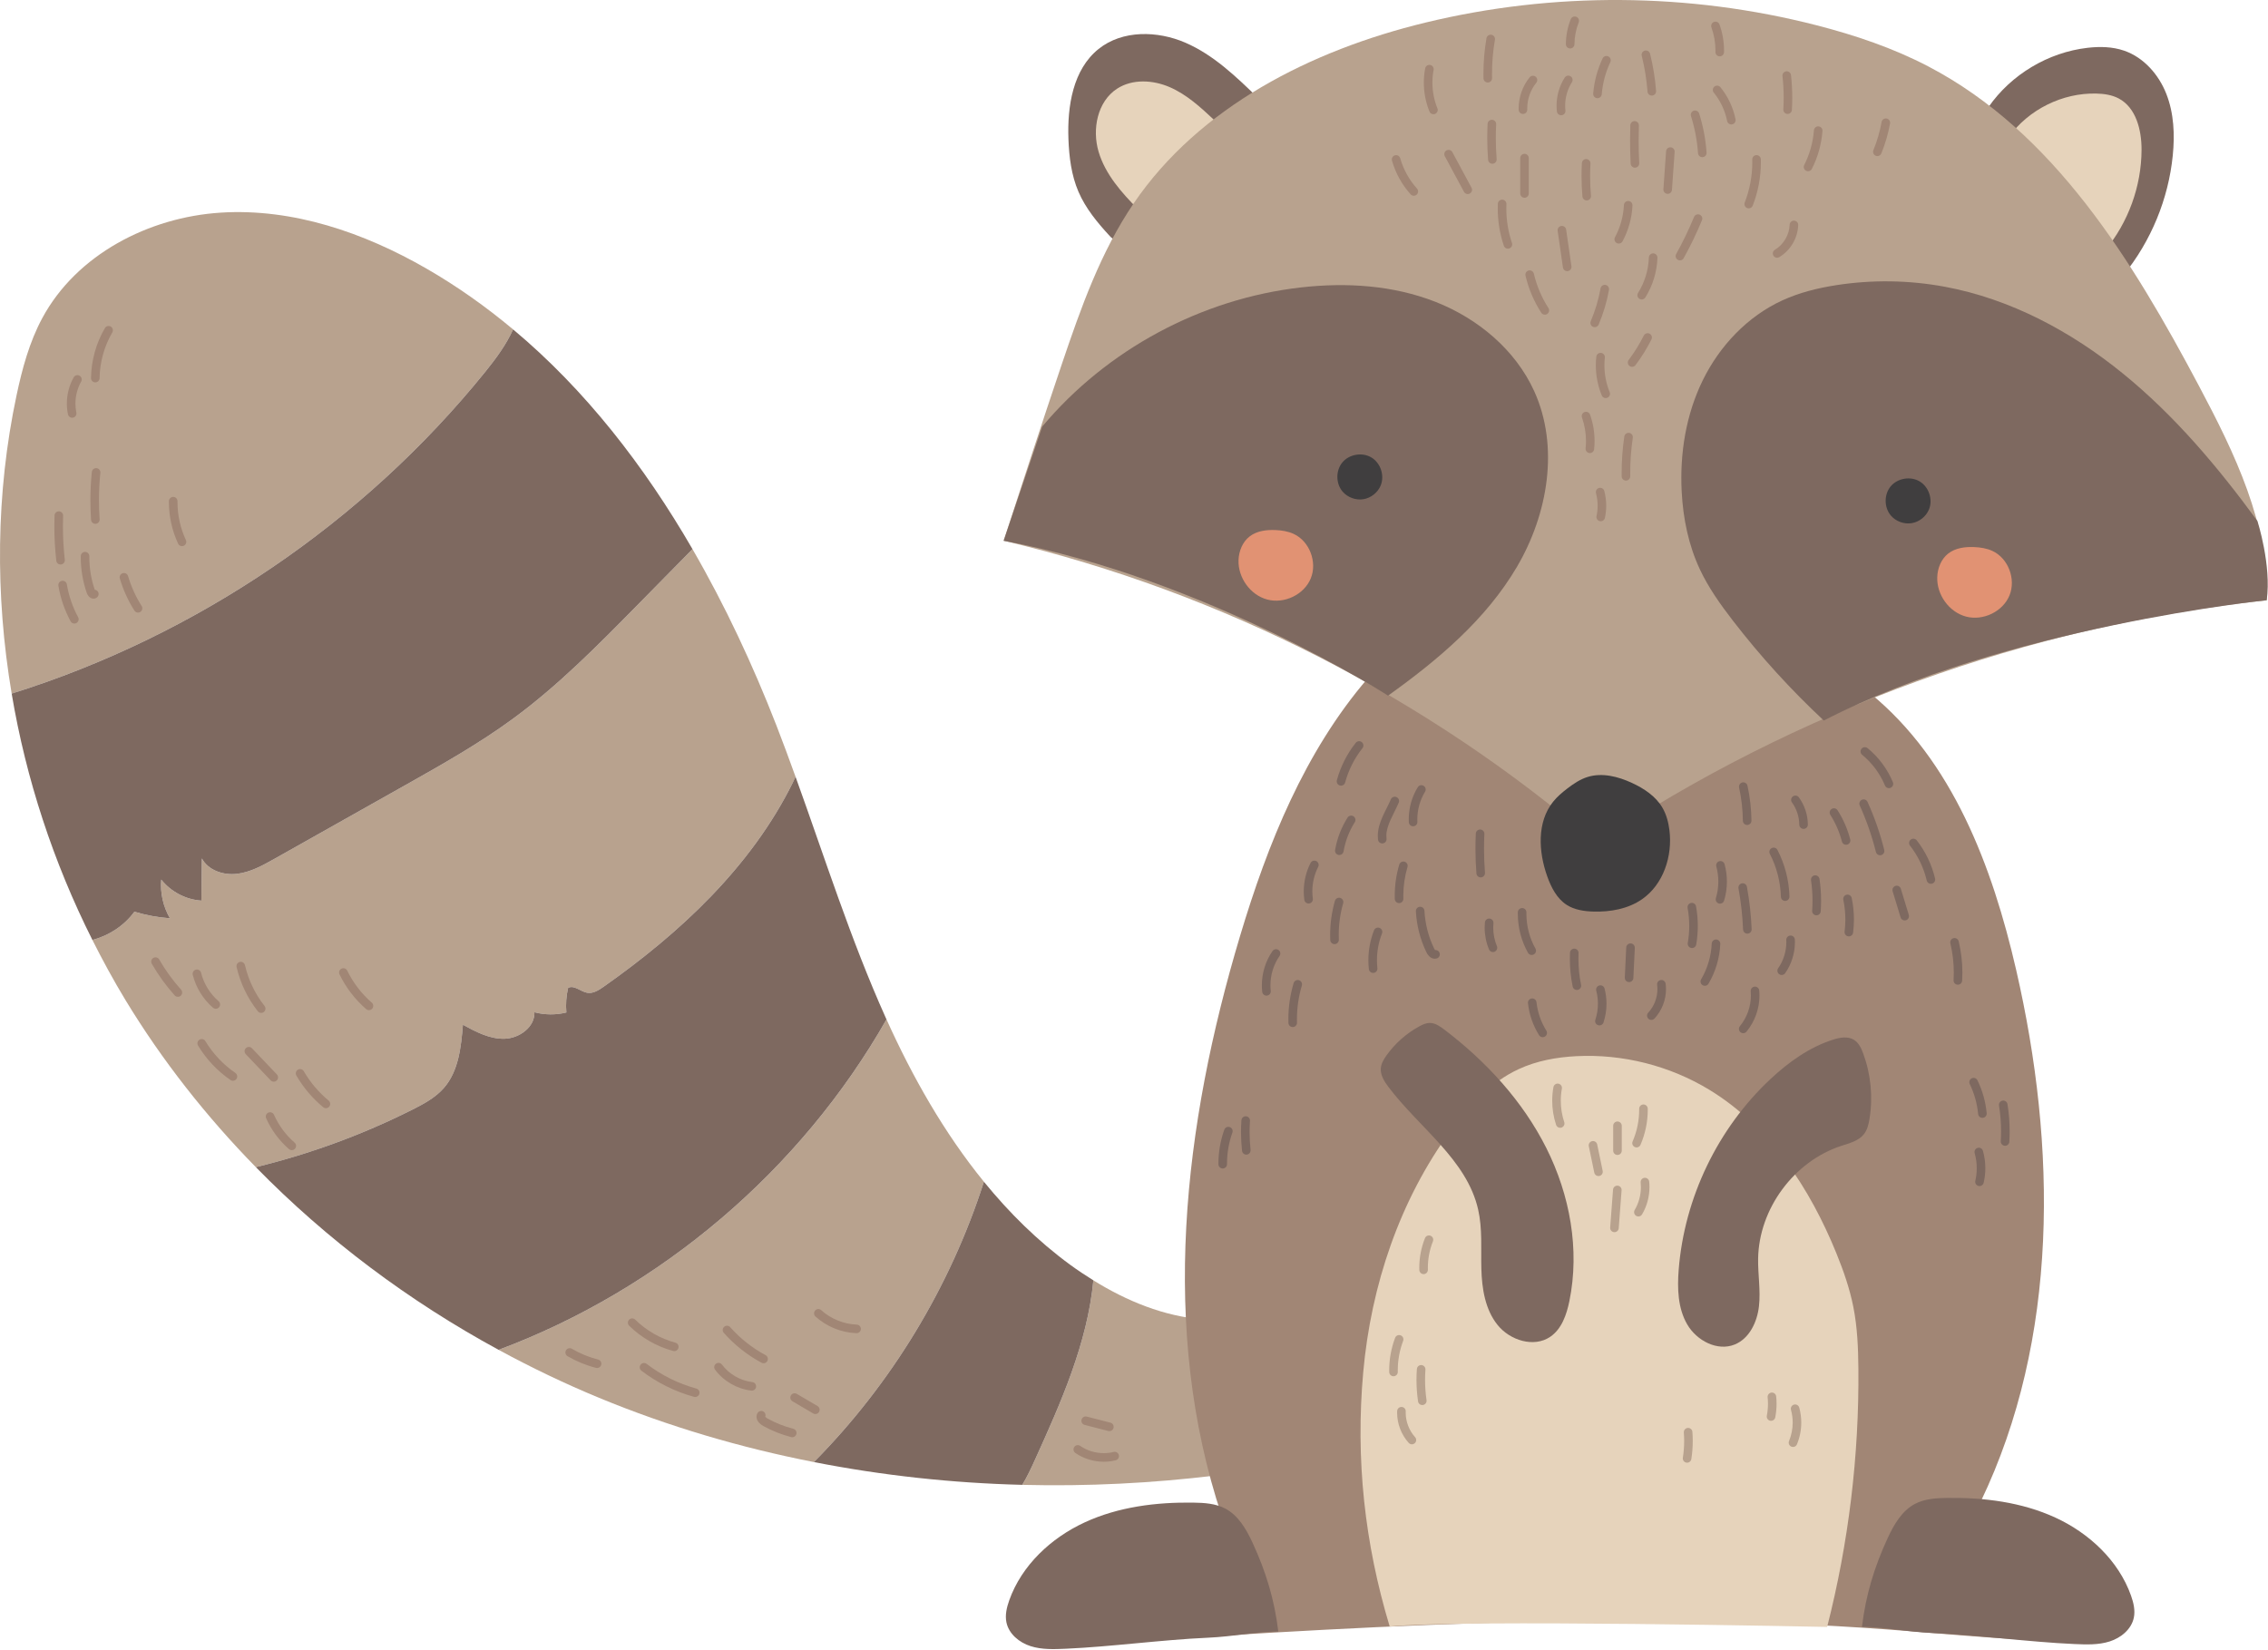 <?xml version="1.0" encoding="UTF-8" standalone="no"?><!DOCTYPE svg PUBLIC "-//W3C//DTD SVG 1.1//EN" "http://www.w3.org/Graphics/SVG/1.1/DTD/svg11.dtd"><svg width="100%" height="100%" viewBox="0 0 826 601" version="1.1" xmlns="http://www.w3.org/2000/svg" xmlns:xlink="http://www.w3.org/1999/xlink" xml:space="preserve" style="fill-rule:evenodd;clip-rule:evenodd;stroke-linejoin:round;stroke-miterlimit:1.414;"><path d="M398.204,466.349c12.203,7.584 25.725,13.106 39.978,14.25c4.794,18.478 6.444,37.768 4.86,56.796c-23.428,2.869 -47.11,4.041 -70.735,3.447c1.722,-2.828 3.157,-5.872 4.522,-8.887c9.544,-21.044 19.216,-42.741 21.375,-65.606Z" style="fill:#b8a28e;fill-rule:nonzero;"/><path d="M4.248,252.636c-6.047,-35.975 -5.797,-72.909 1.772,-108.606c2.056,-9.713 4.672,-19.419 9.375,-28.16c12.456,-23.146 38.772,-36.765 65.003,-38.421c26.231,-1.66 52.219,7.287 74.988,20.422c11.206,6.462 21.671,13.903 31.484,22.112c-2.537,5.619 -6.287,10.678 -10.184,15.5c-44.319,54.838 -105.157,96.094 -172.438,117.153Z" style="fill:#b8a28e;fill-rule:nonzero;"/><path d="M322.864,371.314c9.459,20.96 21.006,41.35 35.475,59.125c-12.263,38.256 -33.656,73.55 -61.91,102.11c-26.759,-5.25 -53.006,-12.972 -78.237,-23.4c-12.491,-5.16 -24.703,-11.022 -36.597,-17.482c59.138,-22.1 110.05,-65.481 141.269,-120.353Z" style="fill:#b8a28e;fill-rule:nonzero;"/><path d="M48.954,332.08c4.207,1.275 8.55,2.078 12.935,2.39c-2.463,-4.224 -3.585,-9.218 -3.166,-14.09c3.519,4.437 8.963,7.294 14.616,7.665c0.059,-5.121 0.115,-10.246 0.175,-15.371c2.319,4.353 7.84,6.184 12.74,5.621c4.903,-0.562 9.347,-3.031 13.647,-5.45c15.866,-8.934 31.735,-17.865 47.6,-26.796c13.494,-7.597 27.022,-15.216 39.497,-24.385c16.441,-12.087 30.828,-26.703 45.138,-41.25c6.69,-6.8 13.378,-13.6 20.068,-20.4c11.888,20.535 22.003,42.228 30.547,64.163c2.419,6.209 4.716,12.465 6.981,18.737c-0.353,0.769 -0.7,1.541 -1.074,2.297c-15.16,30.556 -40.975,54.613 -68.876,74.238c-1.768,1.243 -3.8,2.534 -5.931,2.159c-2.44,-0.428 -4.781,-2.962 -6.95,-1.762c-0.681,2.921 -0.897,5.949 -0.637,8.937c-3.8,0.947 -7.841,0.919 -11.628,-0.084c0.193,5.393 -5.491,9.503 -10.885,9.653c-5.394,0.15 -10.422,-2.503 -15.159,-5.085c-0.663,8.132 -1.572,16.869 -6.934,23.013c-3.038,3.481 -7.21,5.744 -11.335,7.825c-18.165,9.153 -37.384,16.2 -57.147,21.015c-18.043,-18.446 -34.097,-38.796 -47.5,-60.896c-4.309,-7.11 -8.284,-14.422 -12.025,-21.857c6.066,-1.581 11.6,-5.222 15.303,-10.287Z" style="fill:#b8a28e;fill-rule:nonzero;"/><path d="M358.339,430.439c9.215,11.322 19.606,21.588 31.415,30.241c2.729,2 5.563,3.875 8.45,5.669c-2.159,22.865 -11.831,44.562 -21.375,65.606c-1.365,3.015 -2.8,6.059 -4.522,8.887c-25.49,-0.643 -50.909,-3.39 -75.878,-8.293c28.254,-28.56 49.647,-63.854 61.91,-102.11Z" style="fill:#7e6960;fill-rule:nonzero;"/><path d="M176.686,135.483c3.897,-4.822 7.647,-9.881 10.184,-15.5c26.334,22.022 47.797,49.741 65.334,80.031c-6.69,6.8 -13.378,13.6 -20.068,20.4c-14.31,14.547 -28.697,29.163 -45.138,41.25c-12.475,9.169 -26.003,16.788 -39.497,24.385c-15.865,8.931 -31.734,17.862 -47.6,26.796c-4.3,2.419 -8.744,4.888 -13.647,5.45c-4.9,0.563 -10.421,-1.268 -12.74,-5.621c-0.06,5.125 -0.116,10.25 -0.175,15.371c-5.653,-0.371 -11.097,-3.228 -14.616,-7.665c-0.419,4.872 0.703,9.866 3.166,14.09c-4.385,-0.312 -8.728,-1.115 -12.935,-2.39c-3.703,5.065 -9.237,8.706 -15.303,10.287c-14.197,-28.234 -24.172,-58.609 -29.403,-89.731c67.281,-21.059 128.119,-62.315 172.438,-117.153Z" style="fill:#7e6960;fill-rule:nonzero;"/><path d="M161.658,396.28c5.362,-6.144 6.271,-14.881 6.934,-23.013c4.737,2.582 9.765,5.235 15.159,5.085c5.394,-0.15 11.078,-4.26 10.885,-9.653c3.787,1.003 7.828,1.031 11.628,0.084c-0.26,-2.988 -0.044,-6.016 0.637,-8.937c2.169,-1.2 4.51,1.334 6.95,1.762c2.131,0.375 4.163,-0.916 5.931,-2.159c27.901,-19.625 53.716,-43.682 68.876,-74.238c0.374,-0.756 0.721,-1.528 1.074,-2.297c10.607,29.375 20.026,59.213 32.81,87.697l0.322,0.703c-31.219,54.872 -82.131,98.253 -141.269,120.353c-32.575,-17.687 -62.575,-40.125 -88.419,-66.547c19.763,-4.815 38.982,-11.862 57.147,-21.015c4.125,-2.081 8.297,-4.344 11.335,-7.825Z" style="fill:#7e6960;fill-rule:nonzero;"/><path d="M498.054,247.167c-22.875,26.669 -36.35,60.1 -46.428,93.76c-20.625,68.872 -29.403,143.128 -6.64,211.322c-13.663,-3.254 -28.175,-2.863 -41.641,1.118c-6.078,1.797 -12.228,4.528 -16.031,9.6c-7.666,10.219 -2.838,24.682 2.24,36.403c99.219,-6.596 198.832,-13.193 297.997,-5.843c24.875,1.843 49.741,4.565 74.682,4.272c3.559,-0.041 7.35,-0.216 10.262,-2.266c6.75,-4.753 4.166,-15.45 -0.516,-22.253c-11.225,-16.306 -30.837,-26.488 -50.634,-26.281c28.566,-59.454 27.725,-129.404 12.944,-193.685c-8.666,-37.69 -23.188,-76.244 -53.122,-100.731c-23.216,12.3 -46.691,20.45 -69.906,32.75c-9.457,5.009 -17.207,11.556 -27.663,13.831c-1.678,0.366 -2.644,3.381 -4.156,2.569c-1.553,-0.838 -2.338,-2.578 -3.225,-4.103c-4.753,-8.181 -14.325,-11.925 -22.484,-16.719c-18.616,-10.941 -34.263,-30.978 -55.679,-33.744Z" style="fill:#a18675;fill-rule:nonzero;"/><path d="M709.032,545.605c13.525,-0.197 27.307,1.525 39.588,7.194c12.281,5.668 22.953,15.637 27.488,28.381c0.915,2.578 1.584,5.362 1.028,8.044c-0.875,4.225 -4.685,7.346 -8.794,8.656c-4.11,1.312 -8.522,1.134 -12.831,0.947c-16.475,-0.725 -35.144,-3.278 -51.619,-4.003c-9.425,-0.416 -19.259,-2.369 -25.778,-2.232c1.4,-11.622 4.481,-21.781 9.397,-32.406c2.278,-4.919 5.181,-9.944 9.987,-12.447c3.5,-1.822 7.588,-2.075 11.534,-2.134Z" style="fill:#7e6960;fill-rule:nonzero;"/><path d="M434.642,547.317c-13.525,-0.2 -27.309,1.522 -39.588,7.191c-12.281,5.669 -22.956,15.637 -27.487,28.381c-0.916,2.582 -1.585,5.363 -1.028,8.047c0.875,4.222 4.684,7.347 8.793,8.656c4.11,1.31 8.525,1.135 12.832,0.944c16.475,-0.725 35.144,-3.278 51.619,-4.003c9.424,-0.413 19.259,-2.369 25.778,-2.228c-1.404,-11.625 -4.482,-21.781 -9.397,-32.41c-2.278,-4.915 -5.181,-9.943 -9.988,-12.446c-3.5,-1.822 -7.587,-2.075 -11.534,-2.132Z" style="fill:#7e6960;fill-rule:nonzero;"/><path d="M506.132,592.464c-9.171,-30.347 -12.487,-61.081 -9.649,-92.653c2.837,-31.575 13.281,-62.75 32.059,-88.291c6.59,-8.965 14.45,-17.418 24.544,-22.096c6.556,-3.038 13.803,-4.357 21.018,-4.725c16.91,-0.866 34.047,3.478 48.507,12.287c21.846,13.316 36.625,35.903 46.24,59.613c2.56,6.309 4.813,12.775 6.135,19.453c1.462,7.393 1.765,14.968 1.834,22.503c0.281,31.662 -3.553,63.356 -11.375,94.037c0,0 -133.912,-2.84 -159.313,-0.128Z" style="fill:#e6d3bb;fill-rule:nonzero;"/><path d="M680.861,407.574c-0.322,1.968 -0.804,3.99 -2.038,5.556c-1.937,2.456 -5.237,3.253 -8.209,4.228c-17.263,5.644 -30.016,22.937 -30.313,41.094c-0.093,5.778 0.95,11.572 0.31,17.312c-0.638,5.744 -3.472,11.766 -8.819,13.953c-6.325,2.585 -13.869,-1.397 -17.303,-7.3c-3.438,-5.906 -3.65,-13.122 -3.116,-19.931c2.06,-26.209 14.231,-51.497 33.428,-69.456c6.61,-6.184 14.166,-11.6 22.791,-14.347c2.494,-0.797 5.378,-1.319 7.606,0.056c1.738,1.072 2.666,3.056 3.372,4.972c2.797,7.581 3.594,15.888 2.291,23.863Z" style="fill:#7e6960;fill-rule:nonzero;"/><path d="M564.598,486.914c-5.969,4.069 -14.703,1.297 -19.215,-4.344c-4.513,-5.643 -5.685,-13.237 -5.875,-20.459c-0.188,-7.219 0.428,-14.547 -1.179,-21.591c-4.14,-18.168 -21.443,-29.715 -32.653,-44.6c-1.519,-2.015 -2.997,-4.334 -2.781,-6.846c0.147,-1.703 1.063,-3.238 2.053,-4.632c3.106,-4.362 7.209,-8.009 11.91,-10.578c1.209,-0.665 2.515,-1.269 3.893,-1.265c1.95,0.006 3.669,1.206 5.225,2.387c15.257,11.584 28.588,26.044 37.188,43.163c8.6,17.118 12.247,37.012 8.4,55.778c-1.016,4.937 -2.797,10.15 -6.966,12.987Z" style="fill:#7e6960;fill-rule:nonzero;"/><path d="M404.204,86.002c0.519,0.562 1.144,1.165 1.907,1.137c0.887,-0.028 1.493,-0.878 1.962,-1.631c12.522,-20.203 29.806,-37.431 50.047,-49.887c-7.972,-7.741 -16.188,-15.644 -26.384,-20.063c-10.2,-4.419 -22.969,-4.672 -31.638,2.281c-9.35,7.497 -11.428,20.863 -10.975,32.835c0.247,6.537 1.069,13.153 3.65,19.162c2.619,6.094 6.928,11.294 11.431,16.166Z" style="fill:#7e6960;fill-rule:nonzero;"/><path d="M414.498,76.242c8.478,-11.459 17.681,-22.384 27.535,-32.684c-4.86,-4.566 -9.897,-9.156 -16.016,-11.813c-6.116,-2.653 -13.6,-3.071 -19.188,0.563c-7.175,4.672 -9.162,14.781 -6.718,22.987c2.443,8.204 8.356,14.872 14.387,20.947Z" style="fill:#e6d3bb;fill-rule:nonzero;"/><path d="M773.383,100.174c-15.141,-21.357 -31.575,-41.8 -49.179,-61.179c8.241,-11.856 21.729,-19.925 36.075,-21.581c4.46,-0.515 9.072,-0.422 13.316,1.038c7.166,2.468 12.622,8.712 15.388,15.768c2.765,7.057 3.093,14.86 2.337,22.4c-1.584,15.844 -7.903,31.188 -17.937,43.554Z" style="fill:#7e6960;fill-rule:nonzero;"/><path d="M779.951,54.53c-0.034,13.294 -4.84,26.525 -13.347,36.741c-12.1,-13.416 -23.781,-27.21 -35.018,-41.354c7.218,-10.031 19.562,-16.156 31.915,-15.84c2.794,0.072 5.647,0.472 8.119,1.778c6.341,3.353 8.347,11.5 8.331,18.675Z" style="fill:#e6d3bb;fill-rule:nonzero;"/><path d="M519.007,8.258c46.672,-11.331 96.129,-10.994 142.644,0.966c14.003,3.603 27.8,8.262 40.616,14.959c45.809,23.925 74.397,70.803 98.625,116.453c12.937,24.378 25.612,50.419 24.64,77.997c-86.893,9.322 -171.424,39.981 -244.087,88.541c-61.8,-53.263 -136.534,-91.41 -215.922,-110.21c7.003,-21.553 14.01,-43.109 21.275,-64.578c6.85,-20.234 14.063,-40.65 26.085,-58.312c23.962,-35.207 64.74,-55.766 106.124,-65.816Z" style="fill:#b8a28e;fill-rule:nonzero;"/><path d="M664.226,262.446c-12.006,-11.207 -23.097,-23.391 -33.125,-36.397c-4.525,-5.866 -8.859,-11.941 -12.003,-18.65c-4.141,-8.822 -6.122,-18.557 -6.631,-28.288c-0.731,-13.922 1.556,-28.134 7.7,-40.65c6.144,-12.512 16.281,-23.231 28.95,-29.047c6.194,-2.844 12.878,-4.494 19.609,-5.543c13.103,-2.041 26.55,-1.847 39.585,0.574c23.893,4.441 46.003,16.275 64.856,31.61c18.853,15.331 34.65,34.1 48.987,53.719c0,0 5.172,16.134 3.378,28.859c0,0 -94.934,9.613 -161.306,43.813Z" style="fill:#7e6960;fill-rule:nonzero;"/><path d="M379.554,155.405c23.472,-28.066 57.997,-46.625 94.354,-50.725c16.456,-1.856 33.49,-0.788 48.903,5.269c15.412,6.053 29.078,17.431 35.934,32.506c9.222,20.29 5.006,44.797 -6.281,64.016c-11.288,19.218 -28.803,33.953 -46.938,46.909c0,0 -65.947,-42.475 -140.003,-56.416l14.031,-41.559Z" style="fill:#7e6960;fill-rule:nonzero;"/><path d="M502.848,176.824c-1.062,2.593 -3.534,4.556 -6.303,5.006c-2.766,0.447 -5.731,-0.634 -7.563,-2.76c-2.534,-2.94 -2.553,-7.74 -0.04,-10.703c2.509,-2.962 7.247,-3.728 10.562,-1.712c3.319,2.019 4.819,6.575 3.344,10.169Z" style="fill:#403e3f;fill-rule:nonzero;"/><path d="M702.533,185.552c-1.066,2.594 -3.538,4.556 -6.304,5.006c-2.768,0.45 -5.734,-0.631 -7.562,-2.756c-2.535,-2.944 -2.553,-7.741 -0.044,-10.703c2.513,-2.963 7.247,-3.732 10.566,-1.716c3.319,2.019 4.818,6.578 3.344,10.169Z" style="fill:#403e3f;fill-rule:nonzero;"/><path d="M451.07,204.014c0.119,-3.281 1.453,-6.622 4.047,-8.628c2.6,-2.006 6.081,-2.456 9.362,-2.322c2.272,0.094 4.569,0.444 6.638,1.388c5.825,2.662 8.694,10.297 6.262,16.225c-2.431,5.925 -9.625,9.344 -15.818,7.706c-6.191,-1.634 -10.719,-7.969 -10.491,-14.369Z" style="fill:#e19273;fill-rule:nonzero;"/><path d="M705.539,210.214c0.115,-3.281 1.45,-6.622 4.047,-8.628c2.596,-2.006 6.081,-2.456 9.359,-2.322c2.275,0.094 4.572,0.441 6.641,1.388c5.825,2.662 8.693,10.3 6.262,16.225c-2.431,5.925 -9.628,9.347 -15.819,7.709c-6.193,-1.637 -10.718,-7.972 -10.49,-14.372Z" style="fill:#e19273;fill-rule:nonzero;"/><path d="M605.439,294.177c1.456,2.484 2.2,5.334 2.559,8.193c1.188,9.416 -2.172,19.766 -9.975,25.169c-5.097,3.531 -11.531,4.669 -17.728,4.488c-3.363,-0.1 -6.831,-0.607 -9.669,-2.41c-3.609,-2.3 -5.678,-6.365 -7.118,-10.393c-3.207,-8.963 -3.819,-19.813 2.156,-27.225c1.465,-1.819 3.259,-3.341 5.109,-4.763c2.266,-1.744 4.678,-3.372 7.406,-4.228c5.319,-1.666 11.135,-0.169 16.191,2.172c4.384,2.025 8.625,4.831 11.069,8.997Z" style="fill:#403e3f;fill-rule:nonzero;"/><path d="M624.154,33.745c2.422,2.975 4.113,6.56 4.86,10.322c0.168,0.847 0.99,1.397 1.837,1.228c0.847,-0.168 1.397,-0.99 1.228,-1.837c-0.85,-4.269 -2.753,-8.309 -5.5,-11.688c-0.543,-0.668 -1.528,-0.768 -2.196,-0.224c-0.672,0.543 -0.772,1.528 -0.229,2.199Z" style="fill:#a18675;fill-rule:nonzero;"/><path d="M615.851,42.283c1.381,4.381 2.244,8.931 2.563,13.512c0.059,0.863 0.806,1.513 1.665,1.454c0.863,-0.063 1.51,-0.807 1.45,-1.669c-0.334,-4.831 -1.24,-9.619 -2.696,-14.238c-0.26,-0.822 -1.138,-1.281 -1.963,-1.021c-0.822,0.262 -1.278,1.137 -1.019,1.962Z" style="fill:#a18675;fill-rule:nonzero;"/><path d="M606.782,55.108c-0.328,4.609 -0.653,9.219 -0.978,13.828c-0.059,0.863 0.588,1.609 1.45,1.669c0.86,0.062 1.607,-0.588 1.669,-1.447c0.325,-4.612 0.65,-9.222 0.975,-13.831c0.06,-0.86 -0.587,-1.61 -1.45,-1.669c-0.859,-0.059 -1.606,0.587 -1.666,1.45Z" style="fill:#a18675;fill-rule:nonzero;"/><path d="M593.754,45.614c-0.059,1.841 -0.09,3.685 -0.09,5.528c0,2.816 0.072,5.635 0.215,8.454c0.044,0.859 0.782,1.521 1.641,1.478c0.862,-0.044 1.525,-0.778 1.481,-1.641c-0.144,-2.763 -0.212,-5.528 -0.212,-8.291c0,-1.809 0.028,-3.615 0.09,-5.425c0.028,-0.862 -0.647,-1.584 -1.509,-1.612c-0.862,-0.028 -1.584,0.647 -1.616,1.509Z" style="fill:#a18675;fill-rule:nonzero;"/><path d="M591.423,74.692c-0.187,4.079 -1.309,8.125 -3.25,11.719c-0.409,0.759 -0.125,1.709 0.635,2.119c0.759,0.409 1.706,0.125 2.115,-0.634c2.166,-4.013 3.41,-8.507 3.622,-13.06c0.038,-0.862 -0.628,-1.594 -1.491,-1.634c-0.862,-0.041 -1.59,0.628 -1.631,1.49Z" style="fill:#a18675;fill-rule:nonzero;"/><path d="M576.123,59.411c-0.087,1.572 -0.131,3.147 -0.131,4.719c0,2.487 0.109,4.972 0.328,7.45c0.075,0.859 0.834,1.494 1.694,1.419c0.859,-0.075 1.493,-0.835 1.419,-1.694c-0.213,-2.388 -0.316,-4.781 -0.316,-7.175c0,-1.516 0.04,-3.031 0.125,-4.544c0.05,-0.862 -0.61,-1.6 -1.472,-1.647c-0.863,-0.047 -1.6,0.613 -1.647,1.472Z" style="fill:#a18675;fill-rule:nonzero;"/><path d="M567.292,84.074c0.644,4.453 1.284,8.903 1.928,13.353c0.122,0.853 0.916,1.447 1.769,1.325c0.853,-0.125 1.447,-0.916 1.325,-1.772c-0.644,-4.45 -1.285,-8.9 -1.928,-13.35c-0.122,-0.856 -0.916,-1.447 -1.769,-1.325c-0.853,0.125 -1.447,0.915 -1.325,1.769Z" style="fill:#a18675;fill-rule:nonzero;"/><path d="M616.964,79.027c-1.906,4.619 -4.078,9.125 -6.503,13.49c-0.419,0.757 -0.147,1.707 0.606,2.125c0.753,0.419 1.706,0.147 2.125,-0.606c2.481,-4.472 4.706,-9.087 6.659,-13.816c0.331,-0.796 -0.05,-1.712 -0.847,-2.04c-0.797,-0.328 -1.712,0.05 -2.04,0.847Z" style="fill:#a18675;fill-rule:nonzero;"/><path d="M600.514,93.789c-0.147,4.541 -1.522,9.05 -3.935,12.897c-0.459,0.731 -0.24,1.697 0.491,2.153c0.731,0.46 1.697,0.238 2.156,-0.49c2.71,-4.325 4.244,-9.357 4.41,-14.457c0.028,-0.862 -0.65,-1.584 -1.513,-1.612c-0.862,-0.028 -1.581,0.65 -1.609,1.512l0,-0.003Z" style="fill:#a18675;fill-rule:nonzero;"/><path d="M597.917,20.324c1.065,4.281 1.772,8.653 2.106,13.05c0.066,0.862 0.816,1.506 1.675,1.44c0.86,-0.065 1.506,-0.815 1.441,-1.675c-0.347,-4.575 -1.082,-9.119 -2.191,-13.572c-0.206,-0.837 -1.056,-1.347 -1.894,-1.137c-0.837,0.209 -1.346,1.056 -1.137,1.894Z" style="fill:#a18675;fill-rule:nonzero;"/><path d="M583.661,21.286c-1.894,4.016 -3.06,8.369 -3.422,12.794c-0.072,0.859 0.569,1.615 1.428,1.684c0.859,0.072 1.616,-0.568 1.687,-1.428c0.332,-4.05 1.397,-8.044 3.132,-11.719c0.368,-0.781 0.034,-1.712 -0.747,-2.078c-0.781,-0.368 -1.713,-0.034 -2.078,0.747Z" style="fill:#a18675;fill-rule:nonzero;"/><path d="M569.858,28.27c-1.935,3.041 -2.96,6.616 -2.96,10.207c0,0.709 0.041,1.415 0.122,2.122c0.097,0.856 0.872,1.472 1.728,1.372c0.859,-0.097 1.475,-0.872 1.375,-1.732c-0.069,-0.584 -0.1,-1.172 -0.1,-1.762c-0.003,-2.994 0.863,-6.007 2.472,-8.525c0.462,-0.728 0.25,-1.694 -0.478,-2.16c-0.728,-0.462 -1.694,-0.25 -2.159,0.478Z" style="fill:#a18675;fill-rule:nonzero;"/><path d="M557.089,28.167c-2.569,3.172 -3.991,7.207 -3.994,11.285l0.006,0.543c0.025,0.863 0.75,1.538 1.613,1.51c0.862,-0.025 1.537,-0.747 1.512,-1.609l-0.006,-0.444c-0.003,-3.347 1.188,-6.719 3.297,-9.316c0.544,-0.669 0.441,-1.653 -0.231,-2.197c-0.669,-0.543 -1.654,-0.44 -2.197,0.228Z" style="fill:#a18675;fill-rule:nonzero;"/><path d="M541.779,45.114c-0.087,1.694 -0.128,3.391 -0.128,5.088c0,2.672 0.107,5.34 0.31,8.003c0.068,0.862 0.822,1.503 1.681,1.437c0.859,-0.065 1.503,-0.818 1.437,-1.678c-0.2,-2.581 -0.303,-5.172 -0.303,-7.762c0,-1.644 0.041,-3.291 0.122,-4.935c0.041,-0.862 -0.622,-1.593 -1.484,-1.637c-0.86,-0.044 -1.591,0.622 -1.635,1.484Z" style="fill:#a18675;fill-rule:nonzero;"/><path d="M649.17,27.702c0.294,2.625 0.441,5.268 0.441,7.909c0,1.413 -0.041,2.825 -0.125,4.234c-0.053,0.863 0.606,1.604 1.465,1.654c0.863,0.053 1.603,-0.607 1.653,-1.466c0.088,-1.472 0.132,-2.947 0.132,-4.422c0,-2.756 -0.154,-5.516 -0.46,-8.256c-0.097,-0.86 -0.869,-1.475 -1.728,-1.378c-0.856,0.093 -1.475,0.868 -1.378,1.725Z" style="fill:#a18675;fill-rule:nonzero;"/><path d="M660.626,47.464c-0.331,4.388 -1.54,8.716 -3.534,12.638c-0.391,0.768 -0.084,1.709 0.684,2.1c0.769,0.39 1.71,0.084 2.1,-0.685c2.185,-4.293 3.503,-9.015 3.866,-13.818c0.066,-0.86 -0.581,-1.61 -1.441,-1.675c-0.859,-0.063 -1.609,0.581 -1.675,1.44Z" style="fill:#a18675;fill-rule:nonzero;"/><path d="M685.276,44.427c-0.634,3.515 -1.637,6.965 -2.99,10.272c-0.329,0.8 0.056,1.712 0.853,2.037c0.8,0.328 1.712,-0.053 2.037,-0.853c1.438,-3.509 2.503,-7.169 3.175,-10.903c0.153,-0.85 -0.412,-1.663 -1.262,-1.816c-0.85,-0.15 -1.66,0.413 -1.813,1.263Z" style="fill:#a18675;fill-rule:nonzero;"/><path d="M519.045,24.895c-0.328,1.716 -0.491,3.46 -0.491,5.2c0,3.6 0.691,7.201 2.057,10.541c0.325,0.797 1.237,1.181 2.037,0.856c0.797,-0.328 1.181,-1.237 0.856,-2.037c-1.209,-2.956 -1.825,-6.159 -1.825,-9.36c0,-1.546 0.144,-3.093 0.435,-4.612c0.162,-0.847 -0.394,-1.666 -1.241,-1.828c-0.847,-0.163 -1.665,0.394 -1.828,1.24Z" style="fill:#a18675;fill-rule:nonzero;"/><path d="M526.189,56.892c2.328,4.325 4.659,8.647 6.987,12.969c0.41,0.76 1.356,1.044 2.116,0.638c0.759,-0.41 1.044,-1.36 0.634,-2.119c-2.328,-4.322 -4.656,-8.644 -6.984,-12.969c-0.41,-0.759 -1.36,-1.044 -2.119,-0.634c-0.759,0.409 -1.044,1.356 -0.634,2.119l0,-0.004Z" style="fill:#a18675;fill-rule:nonzero;"/><path d="M506.954,58.502c1.294,4.54 3.632,8.768 6.791,12.281c0.575,0.641 1.563,0.694 2.206,0.116c0.641,-0.575 0.694,-1.566 0.116,-2.207c-2.834,-3.153 -4.947,-6.968 -6.11,-11.05c-0.234,-0.828 -1.1,-1.309 -1.931,-1.072c-0.828,0.235 -1.309,1.101 -1.072,1.932Z" style="fill:#a18675;fill-rule:nonzero;"/><path d="M651.782,81.874c-0.106,3.634 -2.237,7.25 -5.365,9.1c-0.741,0.44 -0.984,1.4 -0.544,2.143c0.444,0.741 1.403,0.982 2.144,0.541c4.075,-2.444 6.722,-6.931 6.887,-11.681c0.029,-0.863 -0.646,-1.585 -1.509,-1.613c-0.862,-0.028 -1.584,0.647 -1.613,1.51Z" style="fill:#a18675;fill-rule:nonzero;"/><path d="M591.57,158.983c-0.647,4.403 -0.972,8.85 -0.972,13.3c0,0.409 0.003,0.819 0.006,1.231c0.013,0.863 0.722,1.55 1.585,1.541c0.862,-0.013 1.553,-0.722 1.54,-1.584c-0.003,-0.397 -0.006,-0.794 -0.006,-1.188c0,-4.297 0.313,-8.594 0.938,-12.844c0.125,-0.856 -0.466,-1.647 -1.319,-1.775c-0.853,-0.125 -1.647,0.466 -1.772,1.319Z" style="fill:#a18675;fill-rule:nonzero;"/><path d="M576.151,152.074c0.966,2.737 1.463,5.646 1.463,8.556c0,0.894 -0.047,1.784 -0.141,2.675c-0.09,0.856 0.531,1.625 1.388,1.715c0.859,0.091 1.628,-0.531 1.718,-1.387c0.107,-1 0.16,-2.003 0.16,-3.003c-0.003,-3.263 -0.553,-6.519 -1.641,-9.597c-0.287,-0.816 -1.181,-1.241 -1.994,-0.953c-0.815,0.287 -1.24,1.178 -0.953,1.994Z" style="fill:#a18675;fill-rule:nonzero;"/><path d="M581.257,179.642c0.394,1.485 0.594,3.025 0.594,4.566c0,1.263 -0.134,2.525 -0.4,3.756c-0.181,0.844 0.353,1.675 1.197,1.856c0.844,0.185 1.675,-0.353 1.86,-1.196c0.312,-1.45 0.468,-2.935 0.468,-4.416c0,-1.806 -0.234,-3.616 -0.697,-5.366c-0.222,-0.834 -1.078,-1.331 -1.912,-1.112c-0.834,0.222 -1.331,1.078 -1.11,1.912Z" style="fill:#a18675;fill-rule:nonzero;"/><path d="M553.657,57.589c0,4.294 0,8.585 0,12.878c0,0.863 0.697,1.563 1.563,1.563c0.862,0 1.562,-0.7 1.562,-1.563c0,-4.293 0,-8.587 0,-12.878c0,-0.862 -0.7,-1.562 -1.562,-1.562c-0.866,0 -1.563,0.7 -1.563,1.562Z" style="fill:#a18675;fill-rule:nonzero;"/><path d="M545.514,74.214c-0.025,0.588 -0.038,1.175 -0.038,1.763c0,4.593 0.75,9.181 2.216,13.537c0.275,0.819 1.159,1.26 1.975,0.985c0.819,-0.275 1.262,-1.163 0.987,-1.982c-1.356,-4.031 -2.053,-8.287 -2.053,-12.54c0,-0.544 0.013,-1.088 0.038,-1.631c0.031,-0.863 -0.635,-1.591 -1.497,-1.626c-0.863,-0.037 -1.591,0.635 -1.625,1.494l-0.003,0Z" style="fill:#a18675;fill-rule:nonzero;"/><path d="M555.586,100.399c1.112,4.787 3.065,9.375 5.734,13.506c0.469,0.725 1.438,0.931 2.163,0.462c0.721,-0.468 0.931,-1.434 0.462,-2.159c-2.475,-3.825 -4.284,-8.084 -5.316,-12.519c-0.196,-0.84 -1.037,-1.365 -1.878,-1.169c-0.84,0.197 -1.362,1.038 -1.165,1.879Z" style="fill:#a18675;fill-rule:nonzero;"/><path d="M582.914,105.036c-0.731,4.103 -1.928,8.122 -3.563,11.956c-0.337,0.797 0.031,1.713 0.825,2.05c0.794,0.341 1.713,-0.031 2.05,-0.825c1.725,-4.05 2.991,-8.297 3.763,-12.634c0.15,-0.85 -0.416,-1.663 -1.266,-1.812c-0.847,-0.151 -1.659,0.415 -1.809,1.265Z" style="fill:#a18675;fill-rule:nonzero;"/><path d="M598.664,122.233c-1.566,3.116 -3.413,6.091 -5.506,8.881c-0.519,0.691 -0.379,1.669 0.312,2.188c0.688,0.519 1.669,0.378 2.187,-0.313c2.204,-2.937 4.147,-6.069 5.801,-9.353c0.387,-0.769 0.074,-1.709 -0.694,-2.097c-0.772,-0.387 -1.713,-0.078 -2.1,0.694Z" style="fill:#a18675;fill-rule:nonzero;"/><path d="M581.373,129.917c-0.119,1.05 -0.175,2.11 -0.175,3.166c0,3.744 0.731,7.481 2.156,10.947c0.328,0.8 1.241,1.178 2.041,0.85c0.797,-0.328 1.178,-1.241 0.85,-2.038c-1.269,-3.081 -1.922,-6.425 -1.922,-9.759c0,-0.944 0.05,-1.884 0.156,-2.819c0.097,-0.856 -0.521,-1.631 -1.378,-1.725c-0.859,-0.097 -1.631,0.519 -1.728,1.378Z" style="fill:#a18675;fill-rule:nonzero;"/><path d="M623.298,9.977c0.969,2.697 1.466,5.565 1.466,8.434l-0.006,0.516c-0.016,0.862 0.668,1.575 1.531,1.594c0.862,0.015 1.578,-0.669 1.594,-1.532l0.006,-0.578c0,-3.228 -0.56,-6.453 -1.65,-9.491c-0.291,-0.812 -1.185,-1.234 -1.997,-0.943c-0.813,0.29 -1.234,1.187 -0.944,2Z" style="fill:#a18675;fill-rule:nonzero;"/><path d="M638.164,58.105c0.009,0.347 0.012,0.694 0.015,1.044c0,4.981 -0.937,9.965 -2.75,14.606c-0.315,0.806 0.085,1.712 0.888,2.025c0.803,0.312 1.709,-0.085 2.022,-0.888c1.956,-5.006 2.962,-10.372 2.962,-15.743c0,-0.375 -0.003,-0.75 -0.012,-1.125c-0.022,-0.863 -0.741,-1.544 -1.603,-1.522c-0.863,0.022 -1.544,0.74 -1.522,1.603Z" style="fill:#a18675;fill-rule:nonzero;"/><path d="M541.367,13.936c-0.735,4.281 -1.106,8.625 -1.106,12.966c0,0.543 0.003,1.084 0.015,1.628c0.022,0.862 0.735,1.547 1.597,1.528c0.866,-0.019 1.55,-0.734 1.528,-1.597c-0.012,-0.519 -0.015,-1.037 -0.015,-1.559c0,-4.166 0.353,-8.332 1.062,-12.435c0.147,-0.85 -0.428,-1.659 -1.275,-1.806c-0.85,-0.144 -1.659,0.425 -1.806,1.275Z" style="fill:#a18675;fill-rule:nonzero;"/><path d="M572.054,7.002c-1.137,2.884 -1.74,5.975 -1.768,9.078c-0.01,0.862 0.684,1.569 1.547,1.575c0.862,0.009 1.568,-0.684 1.578,-1.547c0.025,-2.716 0.553,-5.434 1.55,-7.959c0.315,-0.804 -0.079,-1.713 -0.882,-2.029c-0.8,-0.315 -1.709,0.079 -2.025,0.882Z" style="fill:#a18675;fill-rule:nonzero;"/><path d="M644.576,311.027c2.485,4.806 3.872,10.194 4.016,15.603c0.022,0.862 0.74,1.544 1.603,1.522c0.862,-0.025 1.544,-0.741 1.522,-1.603c-0.16,-5.891 -1.663,-11.725 -4.366,-16.957c-0.397,-0.768 -1.337,-1.068 -2.106,-0.672c-0.766,0.397 -1.066,1.341 -0.669,2.107Z" style="fill:#7e6960;fill-rule:nonzero;"/><path d="M633.154,323.561c0.9,4.96 1.46,9.978 1.669,15.013c0.038,0.862 0.766,1.534 1.628,1.497c0.86,-0.035 1.532,-0.763 1.494,-1.626c-0.216,-5.178 -0.791,-10.343 -1.716,-15.44c-0.156,-0.85 -0.968,-1.413 -1.818,-1.259c-0.847,0.153 -1.41,0.968 -1.257,1.815Z" style="fill:#7e6960;fill-rule:nonzero;"/><path d="M625.076,315.602c0.488,1.787 0.735,3.643 0.735,5.5c0,2.04 -0.297,4.081 -0.885,6.031c-0.247,0.828 0.219,1.7 1.047,1.947c0.825,0.25 1.697,-0.219 1.947,-1.044c0.675,-2.25 1.016,-4.591 1.016,-6.934c0,-2.131 -0.282,-4.263 -0.844,-6.322c-0.228,-0.834 -1.088,-1.325 -1.919,-1.097c-0.831,0.228 -1.322,1.087 -1.097,1.919Z" style="fill:#7e6960;fill-rule:nonzero;"/><path d="M614.623,330.702c0.391,2.162 0.588,4.359 0.588,6.559c0,2.084 -0.175,4.172 -0.528,6.228c-0.147,0.85 0.424,1.656 1.278,1.803c0.85,0.144 1.656,-0.425 1.803,-1.278c0.381,-2.231 0.572,-4.49 0.572,-6.753c0,-2.384 -0.213,-4.769 -0.638,-7.116c-0.153,-0.849 -0.965,-1.412 -1.815,-1.259c-0.847,0.153 -1.413,0.966 -1.26,1.816Z" style="fill:#7e6960;fill-rule:nonzero;"/><path d="M623.404,343.696c-0.2,4.562 -1.54,9.081 -3.859,13.015c-0.438,0.744 -0.191,1.703 0.553,2.141c0.744,0.437 1.7,0.19 2.141,-0.553c2.578,-4.382 4.062,-9.388 4.287,-14.466c0.038,-0.863 -0.631,-1.591 -1.494,-1.628c-0.862,-0.041 -1.59,0.628 -1.628,1.491Z" style="fill:#7e6960;fill-rule:nonzero;"/><path d="M603.523,358.717c0.069,0.516 0.103,1.038 0.103,1.563c0.003,3.134 -1.219,6.306 -3.353,8.584c-0.587,0.628 -0.553,1.619 0.078,2.206c0.628,0.591 1.619,0.557 2.207,-0.075c2.696,-2.893 4.19,-6.784 4.193,-10.715c0,-0.656 -0.043,-1.316 -0.128,-1.972c-0.115,-0.856 -0.9,-1.459 -1.756,-1.344c-0.853,0.113 -1.456,0.897 -1.344,1.753Z" style="fill:#7e6960;fill-rule:nonzero;"/><path d="M592.27,345.114c-0.175,3.656 -0.35,7.313 -0.522,10.969c-0.044,0.862 0.622,1.594 1.484,1.634c0.863,0.041 1.594,-0.625 1.635,-1.484c0.175,-3.656 0.35,-7.312 0.525,-10.969c0.041,-0.862 -0.625,-1.594 -1.488,-1.634c-0.859,-0.044 -1.593,0.622 -1.634,1.484Z" style="fill:#7e6960;fill-rule:nonzero;"/><path d="M571.786,347.03c-0.032,0.734 -0.047,1.472 -0.047,2.206c0,3.391 0.34,6.778 1.022,10.1c0.171,0.847 0.996,1.391 1.843,1.219c0.844,-0.175 1.391,-1 1.216,-1.844c-0.638,-3.115 -0.956,-6.297 -0.956,-9.475c0,-0.691 0.012,-1.378 0.044,-2.069c0.037,-0.862 -0.629,-1.593 -1.491,-1.631c-0.863,-0.037 -1.594,0.631 -1.631,1.494Z" style="fill:#7e6960;fill-rule:nonzero;"/><path d="M552.792,332.28l-0.003,0.612c0,4.935 1.281,9.844 3.694,14.147c0.421,0.753 1.374,1.022 2.128,0.6c0.753,-0.422 1.018,-1.375 0.596,-2.128c-2.146,-3.828 -3.293,-8.228 -3.293,-12.619l0.003,-0.543c0.022,-0.863 -0.663,-1.578 -1.525,-1.597c-0.863,-0.019 -1.578,0.665 -1.6,1.528Z" style="fill:#7e6960;fill-rule:nonzero;"/><path d="M581.351,360.855c0.406,1.537 0.606,3.134 0.606,4.731c0,1.988 -0.312,3.975 -0.934,5.856c-0.269,0.822 0.175,1.704 0.994,1.975c0.822,0.272 1.703,-0.175 1.975,-0.993c0.728,-2.207 1.09,-4.522 1.09,-6.838c0,-1.859 -0.234,-3.722 -0.709,-5.525c-0.219,-0.834 -1.072,-1.334 -1.906,-1.116c-0.835,0.222 -1.335,1.076 -1.116,1.91Z" style="fill:#7e6960;fill-rule:nonzero;"/><path d="M637.598,361.074c0.047,0.509 0.072,1.022 0.072,1.534c0.003,4.019 -1.437,8.069 -4,11.156c-0.553,0.666 -0.459,1.65 0.203,2.2c0.666,0.553 1.65,0.46 2.2,-0.203c3.044,-3.678 4.719,-8.397 4.722,-13.153c0,-0.606 -0.028,-1.216 -0.084,-1.822c-0.079,-0.859 -0.841,-1.491 -1.697,-1.412c-0.863,0.081 -1.494,0.84 -1.416,1.7Z" style="fill:#7e6960;fill-rule:nonzero;"/><path d="M633.376,286.852c0.866,3.968 1.325,8.028 1.372,12.09c0.009,0.863 0.716,1.557 1.578,1.547c0.866,-0.009 1.556,-0.718 1.547,-1.581c-0.047,-4.275 -0.531,-8.544 -1.444,-12.722c-0.184,-0.844 -1.015,-1.378 -1.859,-1.194c-0.844,0.185 -1.378,1.016 -1.194,1.86Z" style="fill:#7e6960;fill-rule:nonzero;"/><path d="M537.489,303.624c-0.088,1.831 -0.131,3.665 -0.131,5.5c0,3.009 0.115,6.018 0.353,9.018c0.065,0.86 0.815,1.503 1.678,1.438c0.859,-0.069 1.503,-0.822 1.434,-1.681c-0.228,-2.919 -0.344,-5.847 -0.344,-8.775c0,-1.785 0.041,-3.569 0.128,-5.35c0.044,-0.863 -0.621,-1.597 -1.487,-1.638c-0.862,-0.041 -1.591,0.625 -1.631,1.488Z" style="fill:#7e6960;fill-rule:nonzero;"/><path d="M540.798,335.986c-0.062,0.625 -0.09,1.253 -0.09,1.881c0,2.716 0.537,5.425 1.575,7.938c0.325,0.797 1.24,1.178 2.04,0.85c0.797,-0.331 1.178,-1.244 0.844,-2.041c-0.875,-2.131 -1.334,-4.44 -1.334,-6.747c0,-0.534 0.028,-1.065 0.078,-1.593c0.078,-0.86 -0.553,-1.622 -1.413,-1.7c-0.859,-0.078 -1.622,0.553 -1.7,1.412Z" style="fill:#7e6960;fill-rule:nonzero;"/><path d="M556.483,365.396c0.446,4.128 1.837,8.137 4.04,11.656c0.459,0.731 1.425,0.953 2.156,0.493c0.732,-0.456 0.95,-1.421 0.494,-2.153c-1.95,-3.112 -3.19,-6.681 -3.584,-10.334c-0.094,-0.856 -0.863,-1.478 -1.722,-1.384c-0.856,0.093 -1.481,0.862 -1.384,1.722Z" style="fill:#7e6960;fill-rule:nonzero;"/><path d="M515.661,331.924c0.268,5.153 1.575,10.243 3.818,14.89c0.225,0.463 0.519,0.963 0.969,1.428c0.438,0.45 1.122,0.957 2.094,0.966l0.694,-0.097c0.834,-0.231 1.318,-1.091 1.087,-1.922c-0.228,-0.831 -1.091,-1.318 -1.922,-1.087l0.141,0.503l0,-0.522l-0.141,0.019l0.141,0.503l0,-0.522l0,0.456l0.215,-0.409l-0.215,-0.047l0,0.456l0.215,-0.409l-0.006,0.012l0.01,-0.012l-0.004,0l-0.006,0.012l0.01,-0.012c-0.053,-0.019 -0.322,-0.35 -0.469,-0.675c-2.063,-4.269 -3.263,-8.959 -3.509,-13.694c-0.044,-0.862 -0.782,-1.525 -1.641,-1.481c-0.863,0.047 -1.525,0.781 -1.481,1.644Z" style="fill:#7e6960;fill-rule:nonzero;"/><path d="M516.339,286.742c-2.135,3.485 -3.272,7.547 -3.275,11.632c0,0.368 0.009,0.74 0.028,1.109c0.047,0.862 0.781,1.525 1.64,1.481c0.863,-0.043 1.526,-0.778 1.482,-1.64c-0.016,-0.316 -0.025,-0.635 -0.025,-0.95c0,-3.5 0.984,-7.016 2.815,-9.997c0.45,-0.735 0.219,-1.697 -0.515,-2.147c-0.735,-0.453 -1.697,-0.222 -2.15,0.512Z" style="fill:#7e6960;fill-rule:nonzero;"/><path d="M506.539,291.149c-1.647,3.978 -4.703,8.178 -4.753,13.303c0,0.456 0.025,0.915 0.081,1.381c0.1,0.856 0.878,1.469 1.737,1.366c0.857,-0.104 1.466,-0.882 1.366,-1.738c-0.041,-0.337 -0.059,-0.672 -0.059,-1.009c-0.05,-3.75 2.597,-7.706 4.503,-12.082c0.337,-0.793 -0.032,-1.709 -0.825,-2.046c-0.794,-0.338 -1.713,0.031 -2.05,0.825Z" style="fill:#7e6960;fill-rule:nonzero;"/><path d="M490.77,297.808c-2.272,3.581 -3.819,7.613 -4.528,11.794c-0.147,0.85 0.428,1.659 1.278,1.803c0.85,0.144 1.656,-0.428 1.803,-1.278c0.638,-3.772 2.041,-7.419 4.088,-10.647c0.462,-0.728 0.246,-1.694 -0.485,-2.156c-0.728,-0.463 -1.694,-0.247 -2.156,0.484Z" style="fill:#7e6960;fill-rule:nonzero;"/><path d="M493.761,270.561c-3.185,4.019 -5.541,8.684 -6.879,13.634c-0.224,0.832 0.269,1.691 1.101,1.916c0.834,0.225 1.69,-0.269 1.915,-1.1c1.228,-4.537 3.391,-8.825 6.313,-12.506c0.534,-0.678 0.422,-1.66 -0.253,-2.197c-0.676,-0.534 -1.66,-0.422 -2.197,0.253Z" style="fill:#7e6960;fill-rule:nonzero;"/><path d="M477.298,314.324c-1.628,3.206 -2.472,6.781 -2.472,10.368c0,1.019 0.069,2.041 0.207,3.057c0.118,0.853 0.906,1.45 1.762,1.334c0.853,-0.116 1.453,-0.906 1.334,-1.759c-0.118,-0.872 -0.178,-1.753 -0.178,-2.632c0,-3.097 0.732,-6.2 2.132,-8.953c0.39,-0.768 0.084,-1.709 -0.685,-2.1c-0.769,-0.39 -1.709,-0.084 -2.1,0.685Z" style="fill:#7e6960;fill-rule:nonzero;"/><path d="M486.176,328.12c-1.153,4.038 -1.74,8.232 -1.74,12.429c0,0.615 0.012,1.231 0.037,1.847c0.035,0.859 0.763,1.531 1.625,1.496c0.863,-0.037 1.535,-0.765 1.497,-1.628c-0.022,-0.572 -0.034,-1.144 -0.034,-1.715c0,-3.907 0.546,-7.813 1.622,-11.569c0.234,-0.828 -0.244,-1.694 -1.076,-1.931c-0.828,-0.238 -1.693,0.243 -1.931,1.071Z" style="fill:#7e6960;fill-rule:nonzero;"/><path d="M677.307,293.38c2.472,5.456 4.447,11.137 5.894,16.95c0.21,0.837 1.06,1.347 1.897,1.14c0.838,-0.209 1.347,-1.056 1.138,-1.893c-1.494,-5.997 -3.532,-11.857 -6.082,-17.488c-0.356,-0.787 -1.281,-1.134 -2.068,-0.778c-0.785,0.356 -1.135,1.281 -0.779,2.069Z" style="fill:#7e6960;fill-rule:nonzero;"/><path d="M666.608,296.811c1.903,2.988 3.334,6.281 4.218,9.713c0.216,0.837 1.066,1.337 1.903,1.125c0.835,-0.216 1.338,-1.069 1.122,-1.904c-0.965,-3.753 -2.528,-7.346 -4.609,-10.612c-0.463,-0.728 -1.428,-0.944 -2.156,-0.478c-0.729,0.462 -0.944,1.428 -0.478,2.156Z" style="fill:#7e6960;fill-rule:nonzero;"/><path d="M652.617,292.261c1.7,2.331 2.653,5.225 2.675,8.109c0.009,0.863 0.712,1.557 1.575,1.55c0.866,-0.009 1.559,-0.712 1.55,-1.578c-0.031,-3.547 -1.188,-7.047 -3.272,-9.918c-0.506,-0.7 -1.484,-0.854 -2.181,-0.344c-0.7,0.506 -0.853,1.484 -0.347,2.181Z" style="fill:#7e6960;fill-rule:nonzero;"/><path d="M695.62,308.014c2.913,3.725 5.009,8.094 6.091,12.697c0.2,0.838 1.04,1.359 1.881,1.163c0.837,-0.2 1.359,-1.041 1.162,-1.882c-1.19,-5.043 -3.481,-9.818 -6.672,-13.903c-0.534,-0.678 -1.515,-0.8 -2.193,-0.269c-0.681,0.532 -0.8,1.516 -0.269,2.194Z" style="fill:#7e6960;fill-rule:nonzero;"/><path d="M689.295,324.624c0.966,3.175 1.931,6.353 2.897,9.528c0.25,0.825 1.122,1.29 1.95,1.04c0.825,-0.25 1.291,-1.125 1.04,-1.95c-0.965,-3.175 -1.931,-6.353 -2.899,-9.528c-0.251,-0.825 -1.122,-1.29 -1.947,-1.04c-0.828,0.253 -1.294,1.125 -1.041,1.95Z" style="fill:#7e6960;fill-rule:nonzero;"/><path d="M678.182,274.924c3.632,2.968 6.522,6.856 8.319,11.19c0.328,0.797 1.244,1.175 2.041,0.847c0.797,-0.331 1.175,-1.247 0.847,-2.044c-1.997,-4.815 -5.191,-9.112 -9.228,-12.415c-0.666,-0.544 -1.65,-0.447 -2.197,0.222c-0.547,0.668 -0.447,1.653 0.218,2.2Z" style="fill:#7e6960;fill-rule:nonzero;"/><path d="M710.314,343.605c0.837,3.491 1.259,7.084 1.259,10.675c0,0.912 -0.028,1.825 -0.081,2.737c-0.053,0.863 0.603,1.603 1.466,1.653c0.862,0.054 1.603,-0.603 1.653,-1.465c0.059,-0.975 0.087,-1.95 0.087,-2.925c0,-3.838 -0.45,-7.672 -1.347,-11.403c-0.2,-0.841 -1.044,-1.357 -1.881,-1.156c-0.841,0.203 -1.356,1.043 -1.156,1.884Z" style="fill:#7e6960;fill-rule:nonzero;"/><path d="M659.57,320.614c0.362,2.466 0.544,4.96 0.544,7.453c0,1.219 -0.044,2.438 -0.131,3.654c-0.06,0.862 0.587,1.609 1.446,1.671c0.863,0.063 1.61,-0.587 1.672,-1.447c0.091,-1.29 0.138,-2.584 0.138,-3.878c0,-2.647 -0.194,-5.29 -0.578,-7.909c-0.125,-0.853 -0.919,-1.444 -1.772,-1.319c-0.853,0.128 -1.444,0.922 -1.319,1.775Z" style="fill:#7e6960;fill-rule:nonzero;"/><path d="M650.557,342.402l0.019,0.787c0.003,3.356 -1.053,6.735 -2.975,9.485c-0.493,0.706 -0.322,1.681 0.385,2.175c0.709,0.493 1.681,0.322 2.178,-0.385c2.293,-3.29 3.537,-7.269 3.537,-11.275c0,-0.312 -0.006,-0.628 -0.022,-0.94c-0.043,-0.863 -0.775,-1.529 -1.637,-1.485c-0.863,0.041 -1.525,0.775 -1.485,1.638Z" style="fill:#7e6960;fill-rule:nonzero;"/><path d="M463.445,346.408c-2.528,3.641 -3.878,8.041 -3.881,12.459c0,0.8 0.043,1.6 0.134,2.4c0.097,0.857 0.872,1.472 1.728,1.375c0.86,-0.096 1.475,-0.871 1.378,-1.728c-0.078,-0.678 -0.115,-1.362 -0.115,-2.047c-0.003,-3.778 1.168,-7.581 3.322,-10.678c0.49,-0.709 0.315,-1.681 -0.394,-2.175c-0.706,-0.49 -1.681,-0.315 -2.172,0.394Z" style="fill:#7e6960;fill-rule:nonzero;"/><path d="M500.414,338.861c-1.36,3.463 -2.053,7.175 -2.057,10.894c0,1.078 0.06,2.159 0.179,3.234c0.093,0.856 0.868,1.475 1.725,1.382c0.856,-0.094 1.475,-0.866 1.381,-1.725c-0.106,-0.96 -0.16,-1.926 -0.16,-2.891c0,-3.328 0.626,-6.659 1.841,-9.753c0.313,-0.803 -0.081,-1.71 -0.884,-2.025c-0.803,-0.316 -1.713,0.081 -2.025,0.884Z" style="fill:#7e6960;fill-rule:nonzero;"/><path d="M471.136,358.077c-1.269,4.265 -1.916,8.709 -1.916,13.159c0,0.447 0.006,0.897 0.022,1.347c0.025,0.862 0.744,1.541 1.606,1.516c0.863,-0.029 1.541,-0.747 1.516,-1.61c-0.013,-0.419 -0.019,-0.834 -0.019,-1.253c0,-4.147 0.603,-8.294 1.787,-12.265c0.247,-0.829 -0.224,-1.697 -1.053,-1.944c-0.825,-0.247 -1.696,0.225 -1.943,1.05Z" style="fill:#7e6960;fill-rule:nonzero;"/><path d="M671.332,327.736c0.494,2.363 0.741,4.778 0.741,7.191c0,1.465 -0.09,2.931 -0.275,4.387c-0.106,0.856 0.5,1.638 1.356,1.744c0.857,0.106 1.638,-0.5 1.744,-1.356c0.2,-1.585 0.3,-3.178 0.3,-4.775c0,-2.628 -0.269,-5.253 -0.806,-7.828c-0.175,-0.844 -1.003,-1.388 -1.847,-1.21c-0.847,0.175 -1.388,1.003 -1.213,1.847Z" style="fill:#7e6960;fill-rule:nonzero;"/><path d="M509.604,314.927c-1.087,3.659 -1.643,7.472 -1.643,11.29c0,0.403 0.006,0.81 0.018,1.216c0.029,0.862 0.75,1.541 1.613,1.516c0.862,-0.029 1.537,-0.75 1.512,-1.613c-0.012,-0.372 -0.018,-0.747 -0.018,-1.119c0,-3.515 0.512,-7.031 1.512,-10.4c0.247,-0.828 -0.225,-1.697 -1.05,-1.943c-0.828,-0.244 -1.697,0.225 -1.944,1.053Z" style="fill:#7e6960;fill-rule:nonzero;"/><path d="M452.123,408.042c-0.1,1.435 -0.15,2.869 -0.15,4.303c0,2.279 0.125,4.557 0.375,6.825c0.094,0.857 0.866,1.475 1.722,1.382c0.859,-0.094 1.478,-0.866 1.384,-1.725c-0.237,-2.15 -0.356,-4.316 -0.356,-6.482c0,-1.362 0.047,-2.728 0.141,-4.087c0.059,-0.859 -0.591,-1.606 -1.45,-1.666c-0.863,-0.059 -1.607,0.591 -1.666,1.45Z" style="fill:#7e6960;fill-rule:nonzero;"/><path d="M445.892,411.47c-1.413,3.957 -2.141,8.154 -2.141,12.354l0.003,0.234c0.007,0.866 0.713,1.559 1.575,1.55c0.863,-0.006 1.557,-0.713 1.55,-1.575l-0.003,-0.209c0,-3.841 0.666,-7.685 1.96,-11.3c0.29,-0.813 -0.135,-1.707 -0.947,-1.997c-0.813,-0.291 -1.707,0.131 -1.997,0.943Z" style="fill:#7e6960;fill-rule:nonzero;"/><path d="M728.036,402.677c0.5,3.118 0.747,6.281 0.747,9.44c0,1.191 -0.035,2.378 -0.107,3.569c-0.05,0.86 0.607,1.6 1.469,1.65c0.863,0.053 1.6,-0.603 1.653,-1.466c0.072,-1.249 0.11,-2.503 0.11,-3.753c0,-3.325 -0.263,-6.65 -0.785,-9.931c-0.134,-0.853 -0.937,-1.434 -1.787,-1.297c-0.854,0.135 -1.435,0.938 -1.297,1.788l-0.003,0Z" style="fill:#7e6960;fill-rule:nonzero;"/><path d="M717.379,394.855c1.657,3.409 2.697,7.122 3.05,10.897c0.082,0.859 0.844,1.49 1.704,1.409c0.859,-0.081 1.49,-0.844 1.409,-1.703c-0.391,-4.15 -1.531,-8.222 -3.353,-11.969c-0.378,-0.778 -1.313,-1.1 -2.088,-0.722c-0.775,0.375 -1.1,1.313 -0.722,2.088Z" style="fill:#7e6960;fill-rule:nonzero;"/><path d="M719.173,420.033c0.503,1.778 0.756,3.634 0.756,5.487c0,1.541 -0.175,3.082 -0.525,4.579c-0.196,0.84 0.329,1.681 1.169,1.878c0.841,0.194 1.678,-0.328 1.875,-1.169c0.403,-1.734 0.606,-3.509 0.606,-5.288c0,-2.137 -0.29,-4.275 -0.875,-6.337c-0.234,-0.831 -1.096,-1.313 -1.928,-1.078c-0.831,0.234 -1.312,1.097 -1.078,1.928Z" style="fill:#7e6960;fill-rule:nonzero;"/><path d="M508.095,487.296c-1.422,3.771 -2.153,7.793 -2.153,11.821l0.006,0.638c0.016,0.862 0.731,1.547 1.594,1.531c0.862,-0.019 1.547,-0.731 1.531,-1.594l-0.006,-0.575c0,-3.65 0.665,-7.306 1.953,-10.718c0.303,-0.81 -0.103,-1.71 -0.909,-2.016c-0.81,-0.303 -1.71,0.103 -2.016,0.913Z" style="fill:#b8a28e;fill-rule:nonzero;"/><path d="M516.023,498.658c-0.097,1.309 -0.144,2.622 -0.144,3.934c0,2.625 0.191,5.253 0.572,7.853c0.125,0.854 0.919,1.444 1.772,1.319c0.853,-0.125 1.444,-0.919 1.319,-1.772c-0.356,-2.45 -0.538,-4.925 -0.538,-7.4c0,-1.237 0.044,-2.475 0.135,-3.709c0.062,-0.859 -0.585,-1.606 -1.444,-1.669c-0.863,-0.062 -1.609,0.585 -1.672,1.444Z" style="fill:#b8a28e;fill-rule:nonzero;"/><path d="M508.842,513.97l-0.013,0.604c0.003,4.025 1.522,7.993 4.222,10.99c0.578,0.638 1.566,0.688 2.206,0.11c0.641,-0.578 0.691,-1.566 0.113,-2.207c-2.169,-2.393 -3.419,-5.659 -3.416,-8.893l0.01,-0.482c0.034,-0.862 -0.638,-1.587 -1.5,-1.622c-0.863,-0.034 -1.588,0.638 -1.622,1.5Z" style="fill:#b8a28e;fill-rule:nonzero;"/><path d="M652.27,513.539c0.416,1.5 0.622,3.06 0.622,4.622c0,2.303 -0.45,4.606 -1.331,6.719c-0.332,0.797 0.046,1.712 0.843,2.044c0.797,0.331 1.71,-0.044 2.041,-0.841c1.047,-2.509 1.572,-5.216 1.572,-7.922c0,-1.837 -0.244,-3.675 -0.734,-5.453c-0.229,-0.831 -1.091,-1.319 -1.922,-1.091c-0.832,0.232 -1.319,1.091 -1.091,1.925l0,-0.003Z" style="fill:#b8a28e;fill-rule:nonzero;"/><path d="M596.983,403.874l0.003,0.353c0,3.947 -0.819,7.903 -2.388,11.528c-0.341,0.791 0.022,1.709 0.816,2.053c0.79,0.344 1.709,-0.022 2.053,-0.813c1.737,-4.021 2.641,-8.39 2.644,-12.768l-0.003,-0.391c-0.013,-0.862 -0.719,-1.553 -1.582,-1.544c-0.862,0.013 -1.553,0.719 -1.543,1.582Z" style="fill:#b8a28e;fill-rule:nonzero;"/><path d="M587.52,410.055c0,3.022 0,6.041 0,9.062c0,0.863 0.7,1.563 1.562,1.563c0.863,0 1.563,-0.7 1.563,-1.563c0,-3.021 0,-6.04 0,-9.062c0,-0.863 -0.7,-1.563 -1.563,-1.563c-0.862,0 -1.562,0.7 -1.562,1.563Z" style="fill:#b8a28e;fill-rule:nonzero;"/><path d="M578.639,417.496c0.665,3.206 1.328,6.415 1.994,9.621c0.175,0.844 1.003,1.388 1.846,1.213c0.847,-0.175 1.388,-1.003 1.213,-1.847c-0.666,-3.209 -1.328,-6.416 -1.994,-9.622c-0.175,-0.844 -1.003,-1.387 -1.847,-1.212c-0.847,0.175 -1.387,1.003 -1.212,1.847Z" style="fill:#b8a28e;fill-rule:nonzero;"/><path d="M597.526,430.727c0.06,0.55 0.088,1.103 0.088,1.656c0,2.913 -0.788,5.844 -2.266,8.347c-0.437,0.744 -0.187,1.703 0.556,2.14c0.744,0.438 1.7,0.191 2.138,-0.553c1.765,-3.003 2.694,-6.462 2.697,-9.934c0,-0.659 -0.035,-1.319 -0.103,-1.978c-0.088,-0.86 -0.857,-1.481 -1.716,-1.394c-0.859,0.091 -1.481,0.856 -1.394,1.716Z" style="fill:#b8a28e;fill-rule:nonzero;"/><path d="M587.464,433.305c-0.347,4.606 -0.697,9.215 -1.044,13.825c-0.066,0.859 0.581,1.609 1.441,1.675c0.859,0.065 1.612,-0.581 1.675,-1.441c0.35,-4.609 0.697,-9.215 1.043,-13.825c0.066,-0.859 -0.578,-1.609 -1.44,-1.675c-0.86,-0.065 -1.61,0.578 -1.675,1.441Z" style="fill:#b8a28e;fill-rule:nonzero;"/><path d="M565.758,395.974c-0.297,1.634 -0.444,3.293 -0.444,4.95c0,2.978 0.475,5.956 1.412,8.79c0.272,0.819 1.156,1.263 1.975,0.991c0.819,-0.272 1.263,-1.156 0.994,-1.975c-0.834,-2.51 -1.256,-5.16 -1.256,-7.806c0,-1.472 0.131,-2.947 0.394,-4.394c0.153,-0.85 -0.41,-1.663 -1.26,-1.816c-0.85,-0.153 -1.662,0.41 -1.815,1.26Z" style="fill:#b8a28e;fill-rule:nonzero;"/><path d="M643.77,508.952c0.081,0.784 0.122,1.572 0.122,2.362c0,1.46 -0.141,2.919 -0.419,4.35c-0.162,0.847 0.391,1.669 1.238,1.831c0.847,0.166 1.665,-0.387 1.831,-1.234c0.315,-1.631 0.475,-3.287 0.475,-4.947c0,-0.897 -0.047,-1.794 -0.141,-2.687c-0.09,-0.86 -0.856,-1.482 -1.715,-1.394c-0.86,0.091 -1.482,0.859 -1.391,1.719Z" style="fill:#b8a28e;fill-rule:nonzero;"/><path d="M613.245,521.789c0.081,1.025 0.122,2.053 0.122,3.085c0,2.037 -0.16,4.078 -0.478,6.093c-0.135,0.853 0.447,1.653 1.3,1.788c0.85,0.134 1.65,-0.447 1.787,-1.297c0.344,-2.178 0.516,-4.381 0.516,-6.584c0,-1.113 -0.044,-2.225 -0.131,-3.335c-0.069,-0.859 -0.822,-1.5 -1.682,-1.431c-0.859,0.069 -1.503,0.822 -1.434,1.681Z" style="fill:#b8a28e;fill-rule:nonzero;"/><path d="M518.973,450.98c-1.369,3.422 -2.075,7.097 -2.075,10.781l0.013,0.803c0.021,0.863 0.743,1.544 1.606,1.519c0.862,-0.025 1.54,-0.744 1.515,-1.606l-0.009,-0.716c0,-3.284 0.631,-6.572 1.853,-9.622c0.319,-0.8 -0.068,-1.709 -0.872,-2.031c-0.8,-0.319 -1.709,0.069 -2.031,0.872Z" style="fill:#b8a28e;fill-rule:nonzero;"/><path d="M55.279,351.039c2.366,4.122 5.169,7.991 8.347,11.525c0.575,0.644 1.563,0.694 2.206,0.119c0.641,-0.578 0.694,-1.566 0.116,-2.206c-3.028,-3.372 -5.703,-7.063 -7.959,-10.994c-0.428,-0.747 -1.385,-1.006 -2.131,-0.578c-0.751,0.431 -1.007,1.384 -0.579,2.134Z" style="fill:#a18675;fill-rule:nonzero;"/><path d="M70.204,355.074c1.15,4.634 3.757,8.868 7.375,11.981c0.657,0.562 1.641,0.487 2.204,-0.169c0.562,-0.653 0.49,-1.64 -0.166,-2.203c-3.119,-2.678 -5.394,-6.369 -6.378,-10.363c-0.21,-0.837 -1.056,-1.346 -1.894,-1.14c-0.838,0.209 -1.347,1.056 -1.141,1.894Z" style="fill:#a18675;fill-rule:nonzero;"/><path d="M72.126,380.836c2.991,4.96 7.047,9.266 11.822,12.547c0.713,0.488 1.685,0.306 2.172,-0.403c0.491,-0.713 0.309,-1.685 -0.403,-2.172c-4.403,-3.028 -8.156,-7.009 -10.916,-11.587c-0.443,-0.738 -1.406,-0.975 -2.143,-0.532c-0.741,0.447 -0.979,1.406 -0.532,2.147Z" style="fill:#a18675;fill-rule:nonzero;"/><path d="M89.508,383.974c3.021,3.178 6.046,6.356 9.068,9.531c0.597,0.628 1.585,0.65 2.21,0.056c0.625,-0.594 0.65,-1.584 0.056,-2.209c-3.025,-3.178 -6.047,-6.353 -9.072,-9.531c-0.594,-0.625 -1.584,-0.651 -2.209,-0.057c-0.625,0.597 -0.647,1.585 -0.053,2.21Z" style="fill:#a18675;fill-rule:nonzero;"/><path d="M86.17,352.245c1.35,5.85 4.006,11.388 7.725,16.104c0.537,0.675 1.519,0.79 2.197,0.256c0.675,-0.535 0.791,-1.516 0.256,-2.194c-3.431,-4.347 -5.89,-9.472 -7.131,-14.869c-0.194,-0.84 -1.035,-1.365 -1.875,-1.172c-0.841,0.194 -1.366,1.035 -1.172,1.875Z" style="fill:#a18675;fill-rule:nonzero;"/><path d="M107.936,391.752c2.537,4.384 5.862,8.306 9.768,11.534c0.666,0.547 1.65,0.453 2.2,-0.212c0.55,-0.666 0.457,-1.65 -0.209,-2.197c-3.619,-2.988 -6.703,-6.632 -9.056,-10.691c-0.431,-0.747 -1.388,-1.003 -2.135,-0.572c-0.747,0.435 -1.003,1.391 -0.568,2.138Z" style="fill:#a18675;fill-rule:nonzero;"/><path d="M96.932,407.324c1.907,4.293 4.763,8.15 8.313,11.228c0.653,0.562 1.641,0.494 2.206,-0.16c0.566,-0.65 0.494,-1.637 -0.159,-2.203c-3.2,-2.772 -5.785,-6.265 -7.503,-10.134c-0.35,-0.788 -1.275,-1.144 -2.063,-0.794c-0.79,0.353 -1.144,1.275 -0.794,2.063Z" style="fill:#a18675;fill-rule:nonzero;"/><path d="M123.651,354.911c2.338,4.816 5.657,9.141 9.7,12.647c0.653,0.566 1.638,0.494 2.203,-0.156c0.566,-0.653 0.494,-1.641 -0.156,-2.207c-3.722,-3.225 -6.784,-7.218 -8.934,-11.646c-0.378,-0.779 -1.313,-1.104 -2.088,-0.725c-0.778,0.375 -1.1,1.312 -0.725,2.087Z" style="fill:#a18675;fill-rule:nonzero;"/><path d="M19.867,187.755c-0.047,1.325 -0.072,2.647 -0.072,3.972c0,4.178 0.237,8.356 0.709,12.509c0.097,0.856 0.872,1.472 1.729,1.375c0.856,-0.097 1.475,-0.872 1.375,-1.728c-0.457,-4.034 -0.688,-8.097 -0.688,-12.156c0,-1.288 0.025,-2.575 0.069,-3.86c0.031,-0.862 -0.641,-1.587 -1.503,-1.618c-0.863,-0.032 -1.588,0.643 -1.619,1.506Z" style="fill:#a18675;fill-rule:nonzero;"/><path d="M21.264,213.355c0.756,4.522 2.262,8.912 4.443,12.947c0.41,0.759 1.36,1.04 2.119,0.631c0.76,-0.412 1.041,-1.359 0.631,-2.119c-2.018,-3.728 -3.412,-7.794 -4.109,-11.975c-0.144,-0.85 -0.95,-1.425 -1.8,-1.284c-0.85,0.144 -1.425,0.95 -1.284,1.8Z" style="fill:#a18675;fill-rule:nonzero;"/><path d="M29.417,202.564l-0.003,0.453c0,4.438 0.753,8.869 2.225,13.057c0.165,0.453 0.394,0.828 0.725,1.187c0.337,0.331 0.781,0.76 1.69,0.797c0.516,0.012 1.094,-0.25 1.419,-0.606c0.603,-0.619 0.594,-1.606 -0.025,-2.21c-0.616,-0.603 -1.606,-0.59 -2.209,0.025l0.815,0.797l0,-1.131c-0.3,-0.016 -0.671,0.169 -0.815,0.334l0.815,0.797l0,-1.131l0,0.984l0.494,-0.862l-0.494,-0.122l0,0.984l0.494,-0.862l-0.222,0.39l0.31,-0.331l-0.088,-0.059l-0.222,0.39l0.31,-0.331l-0.025,-0.034l-0.025,-0.041c-1.35,-3.853 -2.047,-7.937 -2.047,-12.022l0.003,-0.415c0.009,-0.863 -0.681,-1.572 -1.544,-1.582c-0.862,-0.009 -1.572,0.682 -1.581,1.544Z" style="fill:#a18675;fill-rule:nonzero;"/><path d="M43.642,210.717c1.215,4.119 3.006,8.066 5.309,11.691c0.463,0.728 1.428,0.944 2.156,0.481c0.729,-0.462 0.944,-1.428 0.482,-2.156c-2.147,-3.378 -3.819,-7.059 -4.947,-10.897c-0.247,-0.828 -1.116,-1.303 -1.941,-1.059c-0.828,0.243 -1.303,1.112 -1.059,1.94Z" style="fill:#a18675;fill-rule:nonzero;"/><path d="M33.445,171.911c-0.35,3.431 -0.525,6.881 -0.525,10.331c0,2.369 0.081,4.738 0.247,7.103c0.062,0.863 0.809,1.51 1.669,1.45c0.862,-0.059 1.509,-0.806 1.45,-1.668c-0.163,-2.291 -0.241,-4.588 -0.241,-6.885c0,-3.343 0.169,-6.687 0.509,-10.012c0.088,-0.86 -0.537,-1.625 -1.393,-1.713c-0.86,-0.087 -1.629,0.538 -1.716,1.394Z" style="fill:#a18675;fill-rule:nonzero;"/><path d="M61.517,182.536l0,0.363c0,5.209 1.15,10.403 3.35,15.125c0.362,0.784 1.294,1.121 2.075,0.756c0.781,-0.363 1.122,-1.294 0.756,-2.075c-2.006,-4.303 -3.059,-9.06 -3.056,-13.806l0,-0.332c0.009,-0.862 -0.685,-1.568 -1.547,-1.578c-0.863,-0.009 -1.569,0.681 -1.578,1.547Z" style="fill:#a18675;fill-rule:nonzero;"/><path d="M38.198,119.511c-3.206,5.5 -4.959,11.816 -5.053,18.181c-0.013,0.863 0.675,1.572 1.538,1.585c0.862,0.012 1.574,-0.678 1.587,-1.541c0.081,-5.819 1.697,-11.625 4.628,-16.653c0.434,-0.744 0.181,-1.7 -0.562,-2.138c-0.747,-0.431 -1.703,-0.181 -2.138,0.566Z" style="fill:#a18675;fill-rule:nonzero;"/><path d="M26.842,137.433c-1.644,2.916 -2.491,6.241 -2.494,9.572c0,1.309 0.131,2.622 0.403,3.909c0.175,0.844 1.003,1.385 1.847,1.21c0.844,-0.175 1.388,-1.004 1.209,-1.85c-0.221,-1.072 -0.334,-2.169 -0.334,-3.269c0,-2.8 0.722,-5.61 2.091,-8.035c0.425,-0.753 0.159,-1.703 -0.594,-2.128c-0.75,-0.425 -1.703,-0.159 -2.128,0.591Z" style="fill:#a18675;fill-rule:nonzero;"/><path d="M253.611,505.77c-6.538,-1.787 -12.732,-4.862 -18.11,-8.99c-0.684,-0.525 -1.665,-0.397 -2.19,0.287c-0.525,0.685 -0.397,1.666 0.287,2.194c5.703,4.375 12.256,7.628 19.188,9.525c0.834,0.228 1.693,-0.262 1.922,-1.094c0.224,-0.834 -0.263,-1.693 -1.097,-1.922Z" style="fill:#a18675;fill-rule:nonzero;"/><path d="M273.998,503.411c-4.325,-0.497 -8.466,-2.878 -11.062,-6.372c-0.516,-0.694 -1.497,-0.834 -2.188,-0.319c-0.691,0.516 -0.834,1.494 -0.319,2.188c3.141,4.2 8,6.997 13.21,7.606c0.856,0.1 1.631,-0.512 1.731,-1.372c0.1,-0.856 -0.516,-1.631 -1.372,-1.731Z" style="fill:#a18675;fill-rule:nonzero;"/><path d="M288.926,520.424c-3.29,-0.85 -6.475,-2.119 -9.453,-3.76l-0.706,-0.544l-0.138,-0.187l-0.003,-0.006l-0.306,0.115l0.322,0l-0.016,-0.115l-0.306,0.115l0.322,0l-0.503,0l0.431,0.263l0.072,-0.263l-0.503,0l0.431,0.263c0.45,-0.735 0.219,-1.697 -0.519,-2.147c-0.737,-0.45 -1.7,-0.216 -2.147,0.522c-0.256,0.409 -0.39,0.906 -0.387,1.362c0.015,0.988 0.481,1.666 0.931,2.175c0.466,0.51 0.991,0.891 1.516,1.185c3.206,1.768 6.634,3.131 10.178,4.05c0.834,0.215 1.687,-0.288 1.903,-1.122c0.216,-0.838 -0.284,-1.688 -1.119,-1.903l0,-0.003Z" style="fill:#a18675;fill-rule:nonzero;"/><path d="M297.739,512.139c-2.516,-1.478 -5.032,-2.956 -7.547,-4.434c-0.747,-0.435 -1.703,-0.188 -2.141,0.556c-0.437,0.744 -0.187,1.703 0.556,2.141c2.516,1.478 5.035,2.953 7.55,4.431c0.744,0.437 1.701,0.191 2.138,-0.556c0.438,-0.744 0.188,-1.7 -0.556,-2.138Z" style="fill:#a18675;fill-rule:nonzero;"/><path d="M278.832,493.611c-4.853,-2.606 -9.24,-6.078 -12.89,-10.2c-0.572,-0.647 -1.56,-0.706 -2.206,-0.134c-0.644,0.572 -0.707,1.559 -0.135,2.203c3.897,4.403 8.572,8.103 13.753,10.884c0.76,0.406 1.707,0.122 2.116,-0.637c0.406,-0.763 0.122,-1.71 -0.638,-2.116Z" style="fill:#a18675;fill-rule:nonzero;"/><path d="M245.982,489.058c-5.487,-1.484 -10.593,-4.412 -14.646,-8.397c-0.616,-0.603 -1.607,-0.594 -2.213,0.022c-0.603,0.616 -0.594,1.606 0.022,2.209c4.444,4.363 10.009,7.553 16.019,9.185c0.834,0.225 1.69,-0.269 1.919,-1.1c0.224,-0.835 -0.266,-1.691 -1.101,-1.916l0,-0.003Z" style="fill:#a18675;fill-rule:nonzero;"/><path d="M217.839,495.205c-3.35,-0.853 -6.578,-2.178 -9.56,-3.928c-0.743,-0.438 -1.7,-0.188 -2.137,0.556c-0.438,0.744 -0.188,1.703 0.556,2.141c3.235,1.896 6.734,3.334 10.369,4.259c0.837,0.213 1.687,-0.291 1.9,-1.128c0.212,-0.838 -0.294,-1.688 -1.128,-1.9Z" style="fill:#a18675;fill-rule:nonzero;"/><path d="M312.026,482.474c-4.734,-0.166 -9.428,-2.075 -12.934,-5.26c-0.638,-0.581 -1.628,-0.534 -2.206,0.106c-0.582,0.638 -0.532,1.629 0.106,2.207c4.072,3.69 9.431,5.872 14.925,6.068c0.862,0.032 1.584,-0.64 1.615,-1.503c0.032,-0.862 -0.643,-1.587 -1.506,-1.618Z" style="fill:#a18675;fill-rule:nonzero;"/><path d="M405.579,528.855c-1.168,0.297 -2.378,0.444 -3.593,0.444c-3.038,0.003 -6.094,-0.922 -8.569,-2.644c-0.71,-0.494 -1.681,-0.316 -2.175,0.394c-0.491,0.706 -0.316,1.681 0.394,2.172c3.031,2.103 6.684,3.203 10.35,3.203c1.465,0 2.934,-0.175 4.362,-0.541c0.838,-0.213 1.344,-1.063 1.131,-1.897c-0.212,-0.837 -1.062,-1.344 -1.9,-1.131Z" style="fill:#a18675;fill-rule:nonzero;"/><path d="M404.426,518.199c-2.878,-0.738 -5.753,-1.478 -8.628,-2.219c-0.837,-0.216 -1.687,0.29 -1.903,1.125c-0.216,0.837 0.287,1.687 1.125,1.903c2.875,0.737 5.75,1.478 8.628,2.219c0.834,0.212 1.688,-0.291 1.9,-1.125c0.216,-0.838 -0.287,-1.688 -1.122,-1.903Z" style="fill:#a18675;fill-rule:nonzero;"/></svg>